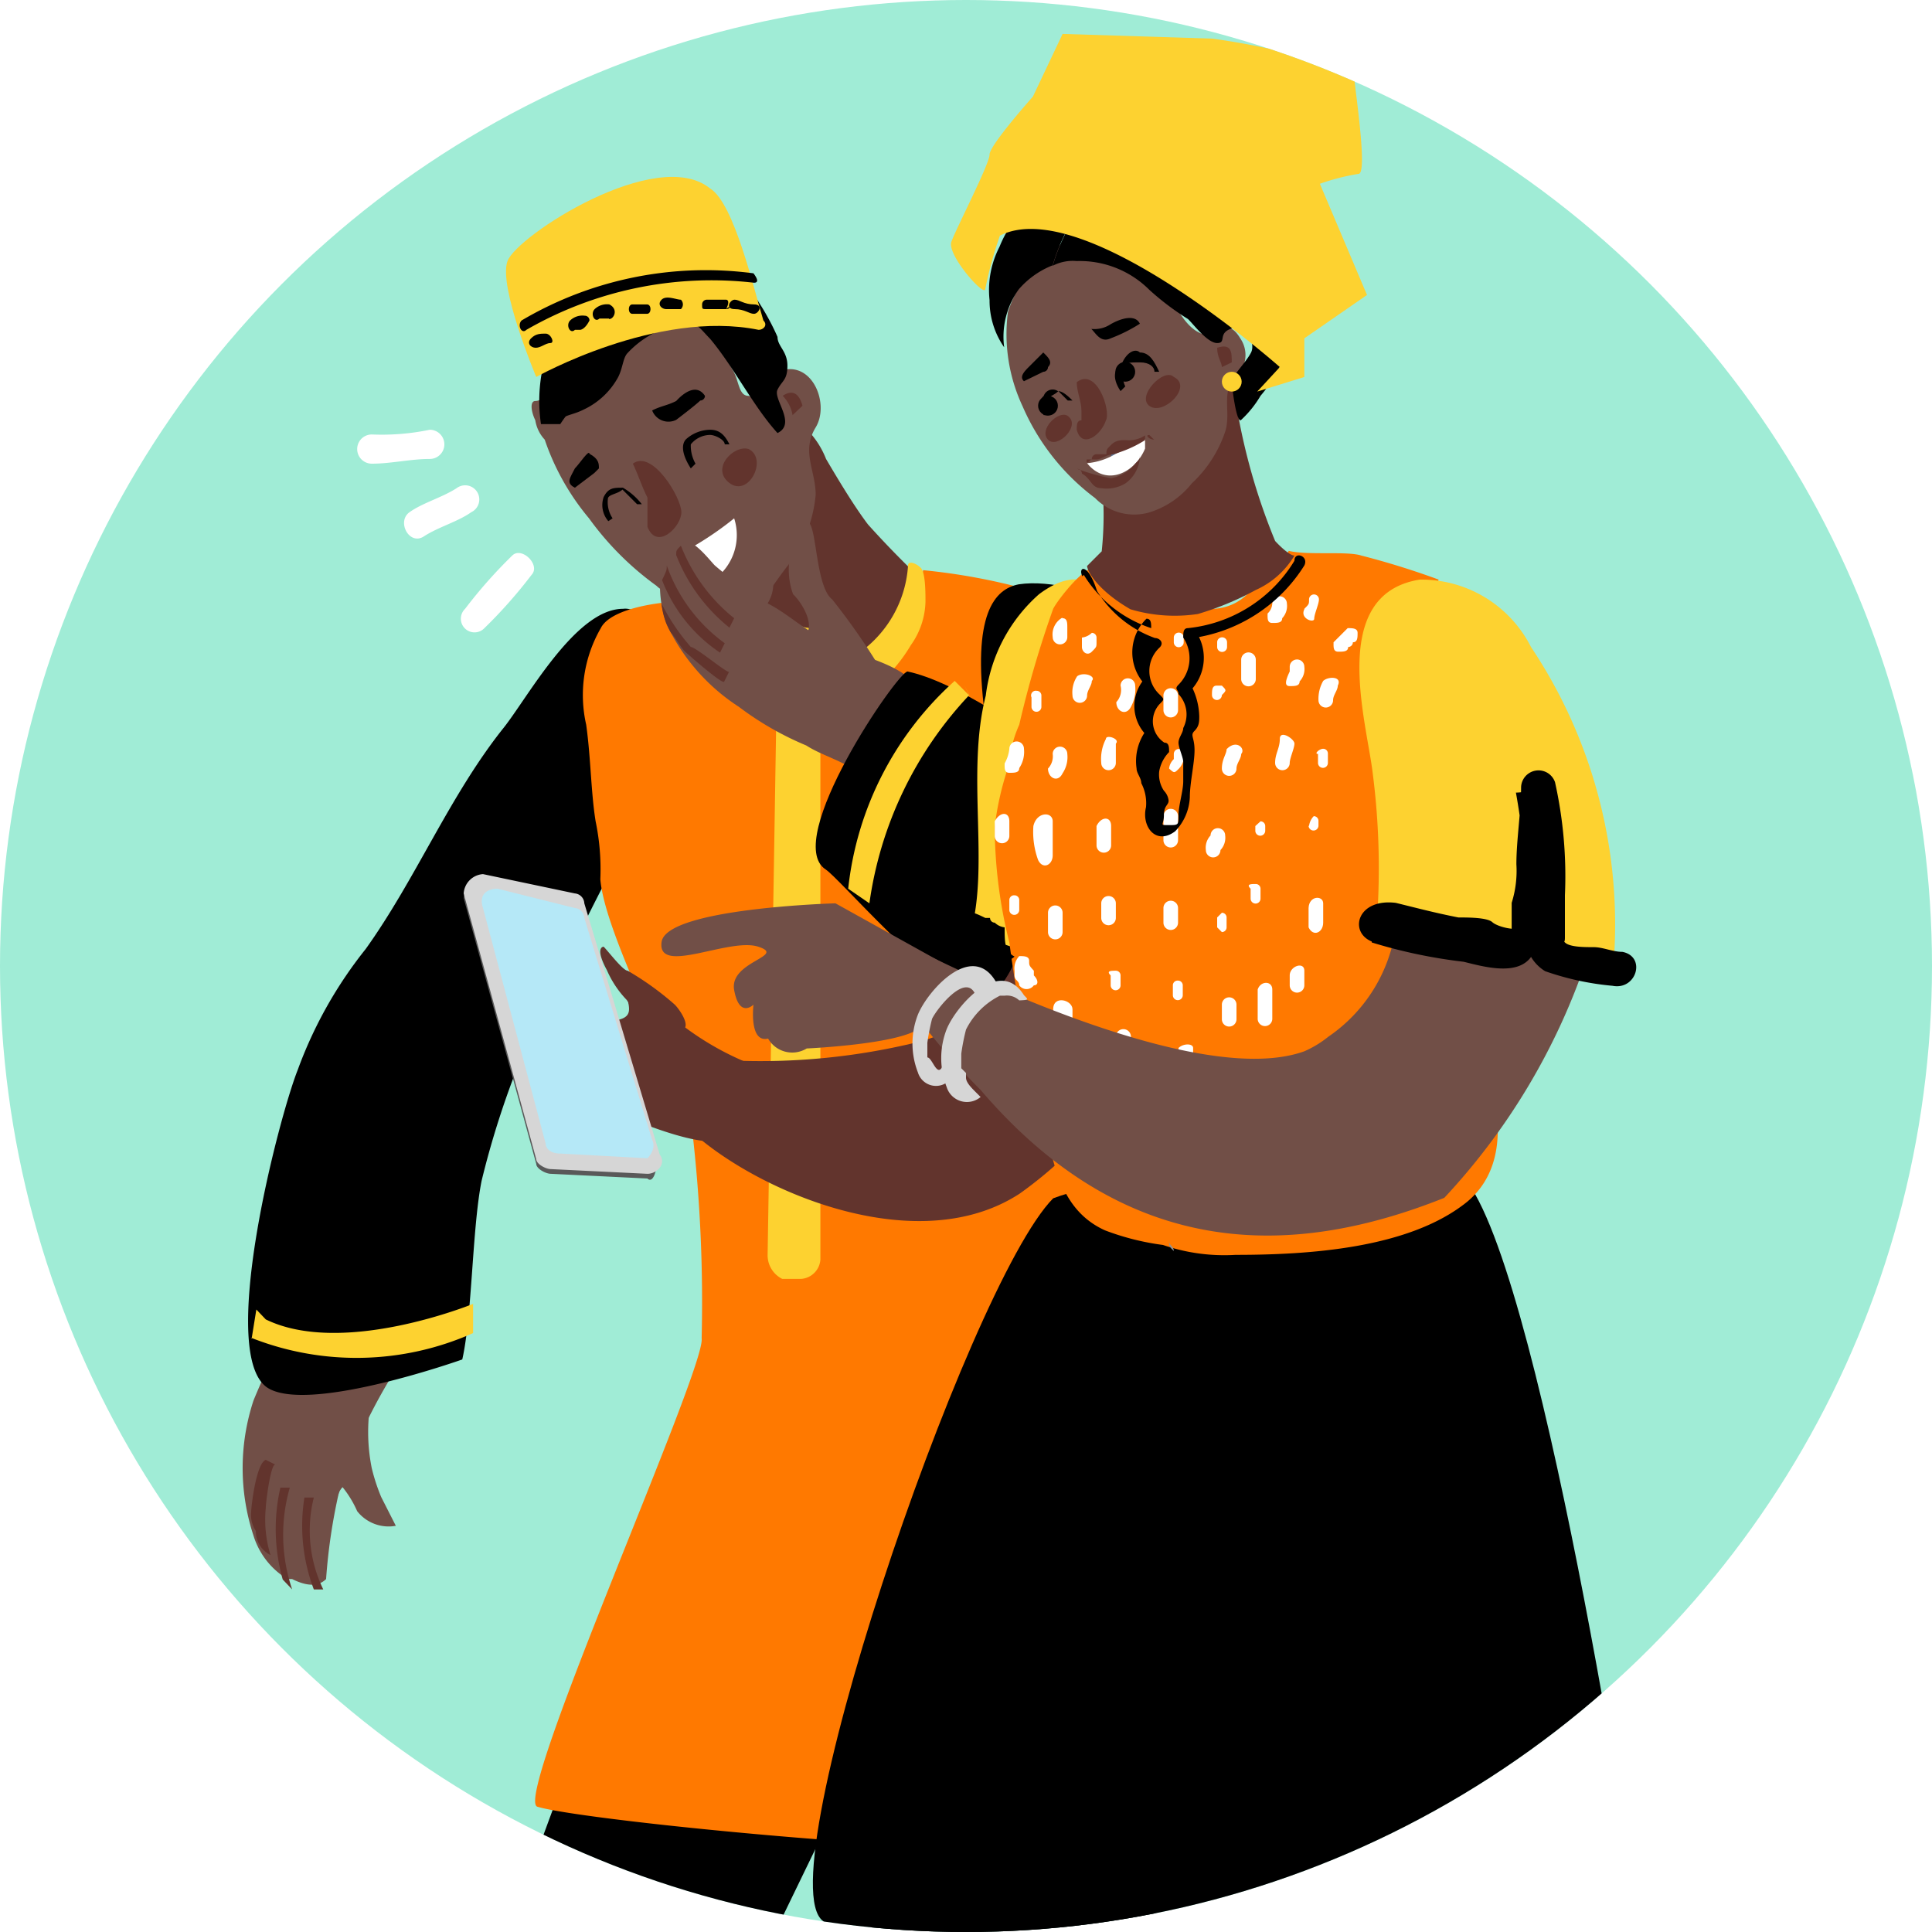 <svg id="Calque_1" data-name="Calque 1" xmlns="http://www.w3.org/2000/svg" xmlns:xlink="http://www.w3.org/1999/xlink" viewBox="0 0 41 41"><defs><style>.cls-1{fill:none;}.cls-2{fill:#fff;}.cls-3{fill:#a0ecd6;}.cls-4{clip-path:url(#clip-path);}.cls-5{fill:#714f47;}.cls-6{fill:#62342d;}.cls-7{fill:#ff7900;}.cls-8{fill:#fdd230;}.cls-9{fill:#8f8f8f;}.cls-10{fill:#5c7393;}.cls-11{fill:#595959;}.cls-12{fill:#d6d6d6;}.cls-13{fill:#b5e8f7;}</style><clipPath id="clip-path"><circle class="cls-1" cx="20.5" cy="20.5" r="20.5"/></clipPath></defs><title>Menu_Pass Internet ok</title><rect class="cls-2" width="41" height="41"/><circle id="SVGID" class="cls-3" cx="20.5" cy="20.5" r="20.5"/><g class="cls-4"><g id="_Groupe_" data-name="&lt;Groupe&gt;"><polygon id="_Tracé_" data-name="&lt;Tracé&gt;" points="24.7 32.59 24.5 41.31 18.55 41.31 18.04 37.72 16.3 41.31 10.66 41.31 14.55 30.75 24.7 32.59"/></g><g id="_Groupe_2" data-name="&lt;Groupe&gt;"><path id="_Tracé_2" data-name="&lt;Tracé&gt;" class="cls-5" d="M7.89,31.16a3.88,3.88,0,0,1,0-1.54,4.87,4.87,0,0,0-.72,2.15.36.36,0,0,1,.1-.21,2.24,2.24,0,0,1,.31.51.85.85,0,0,0,.82.31l-.31-.61A4,4,0,0,1,7.89,31.16Z"/></g><g id="_Groupe_3" data-name="&lt;Groupe&gt;"><path id="_Tracé_3" data-name="&lt;Tracé&gt;" class="cls-5" d="M9,25.83c-.2-.31-.41-.51-.62-.82a15.86,15.86,0,0,0-3,4.71,4.58,4.58,0,0,0,0,2.87,1.64,1.64,0,0,0,.72.92h.1c.2.1.51.21.72,0a12.18,12.18,0,0,1,.31-2,11.72,11.72,0,0,1,1.54-3,2.39,2.39,0,0,1,.72-.72A2.57,2.57,0,0,1,9,25.83Z"/></g><g id="_Groupe_4" data-name="&lt;Groupe&gt;"><path id="_Tracé_4" data-name="&lt;Tracé&gt;" class="cls-6" d="M6.66,31.78h-.2a3.81,3.81,0,0,0,.2,1.95h.2A2.87,2.87,0,0,1,6.66,31.78Z"/></g><g id="_Groupe_5" data-name="&lt;Groupe&gt;"><path id="_Tracé_5" data-name="&lt;Tracé&gt;" class="cls-6" d="M6.15,31.57h-.2A3.94,3.94,0,0,0,6,33.52l.2.21A3.62,3.62,0,0,1,6.15,31.57Z"/></g><g id="_Groupe_6" data-name="&lt;Groupe&gt;"><path id="_Tracé_6" data-name="&lt;Tracé&gt;" class="cls-6" d="M5.33,32.08a.62.62,0,0,0,.1.41.56.56,0,0,0,.31.51,2.57,2.57,0,0,1-.1-1c0-.1.1-.92.2-.92l-.2-.1C5.43,31.06,5.33,32,5.33,32.08Z"/></g><g id="_Groupe_7" data-name="&lt;Groupe&gt;"><path id="_Tracé_7" data-name="&lt;Tracé&gt;" d="M10.66,15.48c.51-.62,1.54-2.56,2.56-2.56a.38.38,0,0,1,.31.1c1.33.51.92,2.56.51,3.48a66.08,66.08,0,0,0-3,6,18.74,18.74,0,0,0-.82,2.56c-.2,1-.2,2.87-.41,3.79,0,0-3.18,1.13-4.1.62-1.13-.62.2-5.74.61-6.77a9.09,9.09,0,0,1,1.44-2.56C8.82,18.66,9.53,16.91,10.66,15.48Z"/></g><g id="_Groupe_8" data-name="&lt;Groupe&gt;"><path id="_Tracé_8" data-name="&lt;Tracé&gt;" class="cls-6" d="M17.53,9.74A1.84,1.84,0,0,0,17,9c0,.41.1.92.1,1.33a1.6,1.6,0,0,1-.62,1.43c-.2.1-2.05-.62-2.05-.41.41,1,2.05,2.77,1.23,3.79.62,1,3.49-.1,4.2-.72s.72-1.23.1-1.74c-.1,0-.1.1-.21.1s-.41-.62-.1-.31c.1.1.21.2.31.2a20.66,20.66,0,0,1-1.54-1.54C18.14,10.76,17.83,10.25,17.53,9.74Z"/></g><g id="_Groupe_9" data-name="&lt;Groupe&gt;"><path id="_Tracé_9" data-name="&lt;Tracé&gt;" class="cls-5" d="M16.5,7.89c-.31.1-.2.62-.62.51-.2,0-.2-.31-.31-.51a5.94,5.94,0,0,0-1.43-1.74c-.51-.31-.82,0-1.13.41s-.82.61-.92,1.13c0,.1.1.2.1.31s-.1.31-.21.31a.38.38,0,0,1-.31.1c-.1,0-.2.1-.31.1s-.1.2,0,.41a.78.78,0,0,0,.2.41A5.2,5.2,0,0,0,12.5,11a6.35,6.35,0,0,0,1.43,1.43c.1.1.31.2.51.41a1.29,1.29,0,0,0,1.33.2c.41-.2.62-.62.92-1a2.89,2.89,0,0,0,.62-1.54c0-.51-.31-.92,0-1.43S17.22,7.59,16.5,7.89Z"/></g><g id="_Groupe_10" data-name="&lt;Groupe&gt;"><path id="_Tracé_10" data-name="&lt;Tracé&gt;" class="cls-6" d="M16.61,8.4a.78.78,0,0,1,.21.41l.21-.2C17,8.51,16.91,8.2,16.61,8.4Z"/></g><g id="_Groupe_11" data-name="&lt;Groupe&gt;"><path id="_Tracé_11" data-name="&lt;Tracé&gt;" d="M14.66,5.23a2.09,2.09,0,0,0-1.54.61c-.1.1-.2.2-.31.2s-.2.1-.31.21a2.07,2.07,0,0,1-.31,1.13,10.63,10.63,0,0,0-.41,1,.92.92,0,0,1,.1.51c.2-.1.31-.1.51-.2A1.61,1.61,0,0,0,13.12,8c.1-.2.1-.41.2-.51a2,2,0,0,1,1.13-.61c.31-.1.41.1.62.31.51.61.92,1.44,1.43,2,.41-.2-.1-.72,0-.92s.21-.2.21-.51-.21-.41-.21-.61C16.2,6.46,15.48,5.33,14.66,5.23Z"/></g><g id="_Groupe_12" data-name="&lt;Groupe&gt;"><path id="_Tracé_12" data-name="&lt;Tracé&gt;" d="M12.92,6.25a6.58,6.58,0,0,0-1,1.33c-.2.51-.41.92-.2,1.33"/></g><g id="_Groupe_13" data-name="&lt;Groupe&gt;"><path id="_Tracé_13" data-name="&lt;Tracé&gt;" d="M11.89,9a2.39,2.39,0,0,1,.72-.72.36.36,0,0,1,.2-.1,3.12,3.12,0,0,1,.92-1.33c.72-.72-.41-1.64-1-1A3.39,3.39,0,0,0,11.48,9Z"/></g><g id="_Groupe_14" data-name="&lt;Groupe&gt;"><path id="_Tracé_14" data-name="&lt;Tracé&gt;" class="cls-6" d="M15.89,9.53c-.31-.1-.82.41-.41.72s.82-.51.41-.72Z"/></g><g id="_Groupe_15" data-name="&lt;Groupe&gt;"><path id="_Tracé_15" data-name="&lt;Tracé&gt;" class="cls-6" d="M13.43,9.84c.1.2.2.51.31.72v.62c.2.51.72,0,.72-.31S13.84,9.53,13.43,9.84Z"/></g><g id="_Groupe_16" data-name="&lt;Groupe&gt;"><path id="_Tracé_16" data-name="&lt;Tracé&gt;" d="M15.07,9.12a.78.78,0,0,0-.51.2c-.1.1-.1.31.1.62l.1-.1a.77.77,0,0,1-.1-.41.53.53,0,0,1,.41-.2c.1,0,.31.1.31.2h.1C15.38,9.23,15.27,9.12,15.07,9.12Z"/></g><g id="_Groupe_17" data-name="&lt;Groupe&gt;"><path id="_Tracé_17" data-name="&lt;Tracé&gt;" class="cls-2" d="M14.15,11.89c.41.62.82.51,1,.41A1.16,1.16,0,0,0,15.58,11h0A6.87,6.87,0,0,1,14.15,11.89Z"/></g><g id="_Groupe_18" data-name="&lt;Groupe&gt;"><path id="_Tracé_18" data-name="&lt;Tracé&gt;" class="cls-7" d="M24,13.33a13.14,13.14,0,0,0-4.41-1.23c-.21,1.43-1.84,2.77-2.77,2.46-.51-.2-.62-1.43-1-1.64-.62-.31-2.77-.2-3.07.41a2.84,2.84,0,0,0-.31,2.05c.1.72.1,1.43.2,2.05a5,5,0,0,1,.1,1.23c.1,1.23,1.74,4.2,1.95,5.33a31.73,31.73,0,0,1,.2,4.41c.1.62-4,9.74-3.49,9.94,1,.31,9.53,1.13,11.07.82.21,0,.41-5,.62-5s.51,5,.82,5c.72,0,1.23-.1,1.23-.72.1-2.26-.92-17.12-.72-19.27.1-1.13.21-2.15.31-3.28,0-.51.21-1.33-.1-1.85A1.08,1.08,0,0,0,24,13.33Z"/></g><g id="_Groupe_19" data-name="&lt;Groupe&gt;"><path id="_Tracé_19" data-name="&lt;Tracé&gt;" class="cls-8" d="M19.27,12A2.46,2.46,0,0,1,18,14a2.68,2.68,0,0,1-1.33.62,3.47,3.47,0,0,1-.82-.31c-.2,0-.2.1-.31.51a1.89,1.89,0,0,0,1.23.51,3.37,3.37,0,0,0,2.56-1.64,1.65,1.65,0,0,0,.31-.92c0-.2,0-.62-.1-.72S19.27,11.89,19.27,12Z"/></g><g id="_Groupe_20" data-name="&lt;Groupe&gt;"><path id="_Tracé_20" data-name="&lt;Tracé&gt;" class="cls-5" d="M16.2,12.2c-.1,0-.1.1-.1.2s-.31.2-.51.2c0,.31.41.62.62.31a.78.78,0,0,0,.2-.51A.2.2,0,0,0,16.2,12.2Z"/></g><g id="_Groupe_21" data-name="&lt;Groupe&gt;"><path id="_Tracé_21" data-name="&lt;Tracé&gt;" d="M13.22,10.35c-.2,0-.31,0-.41.2a.52.52,0,0,0,.1.51L13,11a.62.62,0,0,1-.1-.41c0-.1.2-.1.31-.2l.31.31h.1A1.41,1.41,0,0,0,13.22,10.35Z"/></g><g id="_Groupe_22" data-name="&lt;Groupe&gt;"><path id="_Tracé_22" data-name="&lt;Tracé&gt;" d="M14.35,8.51c-.2.1-.31.1-.51.2a.37.37,0,0,0,.51.2s.41-.31.51-.41a.1.1,0,0,0,.1-.1C14.76,8.1,14.45,8.4,14.35,8.51Z"/></g><g id="_Groupe_23" data-name="&lt;Groupe&gt;"><path id="_Tracé_23" data-name="&lt;Tracé&gt;" d="M12.2,9.94c-.1.2-.2.31,0,.41l.41-.31.1-.1c0-.1,0-.2-.2-.31C12.5,9.53,12.3,9.84,12.2,9.94Z"/></g><g id="_Groupe_24" data-name="&lt;Groupe&gt;"><path id="_Tracé_24" data-name="&lt;Tracé&gt;" class="cls-8" d="M16.5,13.63l-.21,13a.56.56,0,0,0,.31.51H17a.44.44,0,0,0,.41-.41v-13c0-.2-.1-.41-.31-.41l-.31-.1C16.71,13.12,16.5,13.33,16.5,13.63Z"/></g><g id="_Groupe_25" data-name="&lt;Groupe&gt;"><path id="_Tracé_25" data-name="&lt;Tracé&gt;" class="cls-8" d="M11.38,8s2.56-1.44,4.72-1c.1,0,.2-.1.1-.2C16,6.15,15.58,4.31,15.07,4c-1.13-.92-4.1,1-4.3,1.54S11.38,8,11.38,8Z"/></g><g id="_Groupe_26" data-name="&lt;Groupe&gt;"><path id="_Tracé_26" data-name="&lt;Tracé&gt;" class="cls-5" d="M17.43,13.53c-.41-.2-.72-.51-1.13-.72A7.82,7.82,0,0,1,15.17,12c-.1-.1-.41-.51-.62-.51a.68.68,0,0,0-.51.41V12a2.52,2.52,0,0,0,.1,1.23A4.23,4.23,0,0,0,15.68,15a6.54,6.54,0,0,0,1.43.82c.31.2.72.31,1,.51s.41.41.72.51c.51.21.72-.21.82-.62a1.44,1.44,0,0,0,0-1.43C19.17,14,18.24,14,17.43,13.53Z"/></g><g id="_Groupe_27" data-name="&lt;Groupe&gt;"><path id="_Tracé_27" data-name="&lt;Tracé&gt;" class="cls-6" d="M14.45,11.58h0c-.1.1-.1.1-.1.2a3.69,3.69,0,0,0,1.13,1.54l.1-.2A3.69,3.69,0,0,1,14.45,11.58Z"/></g><g id="_Groupe_28" data-name="&lt;Groupe&gt;"><path id="_Tracé_28" data-name="&lt;Tracé&gt;" class="cls-6" d="M14.15,12c0,.1,0,.1-.1.31a3.26,3.26,0,0,0,1.23,1.54l.1-.2A3.45,3.45,0,0,1,14.15,12Z"/></g><g id="_Groupe_29" data-name="&lt;Groupe&gt;"><path id="_Tracé_29" data-name="&lt;Tracé&gt;" class="cls-6" d="M14.66,13.73a4.42,4.42,0,0,1-.62-.92,1.46,1.46,0,0,0,.2.62c.1.1.2.31.31.41s.82.72.82.62l.1-.2C15.38,14.25,14.76,13.73,14.66,13.73Z"/></g><g id="_Groupe_30" data-name="&lt;Groupe&gt;"><path id="_Tracé_30" data-name="&lt;Tracé&gt;" d="M26.34,14.35c-1-.92-3.38-2.15-4.72-1.95-.51.1-1,.62-.72,2.77.1.82,3.89,3.28,4,3.28.62-.1-3.69-3.79-5.64-4.2-.21,0-2.67,3.59-1.74,4.2.62.41,6.56,7.89,11,4.2.82-.62.92-1.84,1-2.87C29.73,18,27.06,15,26.34,14.35Z"/></g><g id="_Groupe_31" data-name="&lt;Groupe&gt;"><path id="_Tracé_31" data-name="&lt;Tracé&gt;" class="cls-6" d="M11.38,21.22a4,4,0,0,1,.62.21,2,2,0,0,0,1.13.21c.41-.1.1-.41.2-.72a3.68,3.68,0,0,0,1,.72,6.12,6.12,0,0,0,2.15,1.13,9.36,9.36,0,0,1-1,1.33c-.31.41-2-.31-2.46-.51a4.73,4.73,0,0,1-1.54-.92c-.1-.1,0-.21,0-.41s.51-.41.51-.41h0C12,21.73,11,21.32,11.38,21.22Z"/></g><g id="_Groupe_32" data-name="&lt;Groupe&gt;"><path id="_Tracé_32" data-name="&lt;Tracé&gt;" class="cls-6" d="M23.78,20.4a5.15,5.15,0,0,1-2.15-.21h0a3.11,3.11,0,0,1-2.26,1.95,14,14,0,0,1-4.61.31,1.46,1.46,0,0,0-.2.62c-.2.51-.61.21-.2.62,1.13,1.33,4.92,3.18,7.28,1.64a8.73,8.73,0,0,0,1.74-1.64,6.2,6.2,0,0,0,.92-3.38A.92.92,0,0,1,23.78,20.4Z"/></g><g id="_Groupe_33" data-name="&lt;Groupe&gt;"><path id="_Tracé_33" data-name="&lt;Tracé&gt;" class="cls-8" d="M20.6,19.78c.1,0,.21.1.31.1a4.59,4.59,0,0,0,2.05.41,5.84,5.84,0,0,0,1.33-.1,11.14,11.14,0,0,1,.1-1.84,10.62,10.62,0,0,0-.1-3.59A7.18,7.18,0,0,0,24,13.33c-.51-.82-1-1.43-1.95-.72a3.41,3.41,0,0,0-1.13,2.15C20.5,16.4,21,18.35,20.6,19.78Z"/></g><g id="_Groupe_34" data-name="&lt;Groupe&gt;"><path id="_Tracé_34" data-name="&lt;Tracé&gt;" d="M28.08,25c.82-.1,2.46-.62,3.07.1C32.8,27.37,34.85,41,34.85,41.31s-8.51,2.77-17.32-.51c-1.43-.51,3-13.53,4.82-15.37C24,24.81,26.65,25.11,28.08,25Z"/></g><g id="_Groupe_35" data-name="&lt;Groupe&gt;"><path id="_Tracé_35" data-name="&lt;Tracé&gt;" class="cls-7" d="M21.63,15.38a22.26,22.26,0,0,1,.72-2.46c.1-.2.82-1.13,1-.82.51.92,1.33.82,2.36.82a1.08,1.08,0,0,0,.92-.51,2.39,2.39,0,0,0,.72-.72c.41.1,1.23,0,1.54.1a17,17,0,0,1,1.64.51,25.42,25.42,0,0,0-.82,2.77,9.38,9.38,0,0,0,.1,1.74,13.69,13.69,0,0,0,0,2.05,6.14,6.14,0,0,0,.82,1.64c.62,1.23,1.95,3.79.51,5-1.23,1-3.38,1.13-4.92,1.13a4,4,0,0,1-1.54-.21,5.41,5.41,0,0,1-1.23-.31c-1.13-.51-1.13-1.84-1.43-2.87A31,31,0,0,1,21.42,20a10.11,10.11,0,0,1-.31-2.46,6.26,6.26,0,0,1,.31-1.33A2.41,2.41,0,0,1,21.63,15.38Z"/></g><g id="_Groupe_36" data-name="&lt;Groupe&gt;"><path id="_Tracé_36" data-name="&lt;Tracé&gt;" class="cls-9" d="M24.81,26.34h0c0,.1.1.1.1.21h0c-.1-.1-.1-.1-.1-.21Z"/></g><g id="_Groupe_37" data-name="&lt;Groupe&gt;"><path id="_Tracé_37" data-name="&lt;Tracé&gt;" class="cls-2" d="M28.6,13.33c.1,0,.21,0,.21.1s0,.2-.1.2h0a.1.1,0,0,1-.1.1c0,.1-.1.1-.21.1s-.1-.1-.1-.2Z"/></g><g id="_Groupe_38" data-name="&lt;Groupe&gt;"><path id="_Tracé_38" data-name="&lt;Tracé&gt;" class="cls-2" d="M28.39,14.55c0,.1-.1.2-.1.31a.15.15,0,1,1-.31,0,.77.77,0,0,1,.1-.41C28.19,14.35,28.49,14.35,28.39,14.55Z"/></g><g id="_Groupe_39" data-name="&lt;Groupe&gt;"><path id="_Tracé_39" data-name="&lt;Tracé&gt;" class="cls-2" d="M28.08,15.89a.1.1,0,0,1,.1.1v.2a.1.1,0,0,1-.21,0V16C27.88,16,28,15.89,28.08,15.89Z"/></g><g id="_Groupe_40" data-name="&lt;Groupe&gt;"><path id="_Tracé_40" data-name="&lt;Tracé&gt;" class="cls-2" d="M27.78,17.53h0a.36.36,0,0,1,.1-.21.1.1,0,0,1,.1.1v.1h0a.1.1,0,1,1-.21,0Z"/></g><g id="_Groupe_41" data-name="&lt;Groupe&gt;"><path id="_Tracé_41" data-name="&lt;Tracé&gt;" class="cls-2" d="M28.08,19.17v.41c0,.21-.21.31-.31.1v-.41C27.78,19,28.08,19,28.08,19.17Z"/></g><g id="_Groupe_42" data-name="&lt;Groupe&gt;"><path id="_Tracé_42" data-name="&lt;Tracé&gt;" class="cls-2" d="M27,12.81a.15.15,0,1,1,.31,0,.38.38,0,0,1-.1.31c0,.1-.1.1-.21.1s-.1-.1-.1-.2A.32.32,0,0,0,27,12.81Z"/></g><g id="_Groupe_43" data-name="&lt;Groupe&gt;"><path id="_Tracé_43" data-name="&lt;Tracé&gt;" class="cls-2" d="M25.83,13.63h0a.1.1,0,1,1,.21,0v.1h0a.1.1,0,1,1-.21,0v-.1Z"/></g><g id="_Groupe_44" data-name="&lt;Groupe&gt;"><path id="_Tracé_44" data-name="&lt;Tracé&gt;" class="cls-2" d="M25.93,14.55c.1.1.1.1,0,.2h0a.1.1,0,0,1-.21,0c0-.1,0-.2.1-.2Z"/></g><g id="_Groupe_45" data-name="&lt;Groupe&gt;"><path id="_Tracé_45" data-name="&lt;Tracé&gt;" class="cls-2" d="M27.68,20.6v.31a.15.15,0,1,1-.31,0V20.7C27.37,20.5,27.68,20.4,27.68,20.6Z"/></g><g id="_Groupe_46" data-name="&lt;Groupe&gt;"><path id="_Tracé_46" data-name="&lt;Tracé&gt;" class="cls-2" d="M24.91,13.53h0a.1.1,0,1,1,.21,0v.1h0a.1.1,0,0,1-.21,0v-.1Z"/></g><g id="_Groupe_47" data-name="&lt;Groupe&gt;"><path id="_Tracé_47" data-name="&lt;Tracé&gt;" class="cls-2" d="M25,14.76v.31a.15.15,0,1,1-.31,0v-.31A.15.15,0,1,1,25,14.76Z"/></g><g id="_Groupe_48" data-name="&lt;Groupe&gt;"><path id="_Tracé_48" data-name="&lt;Tracé&gt;" class="cls-2" d="M24.19,13.43c.1,0,.1.1.1.2h0v.1a.1.1,0,0,1-.21,0,.38.38,0,0,1,.1-.31Z"/></g><g id="_Groupe_49" data-name="&lt;Groupe&gt;"><path id="_Tracé_49" data-name="&lt;Tracé&gt;" class="cls-2" d="M23.78,14.55a.15.15,0,1,1,.31,0A.77.77,0,0,1,24,15c-.1.2-.31.1-.31-.1A.38.38,0,0,0,23.78,14.55Z"/></g><g id="_Groupe_50" data-name="&lt;Groupe&gt;"><path id="_Tracé_50" data-name="&lt;Tracé&gt;" class="cls-2" d="M23.17,13.43a.1.1,0,0,1,.1.1v.1c0,.1,0,.1-.1.2s-.21,0-.21-.1v-.2A.36.36,0,0,0,23.17,13.43Z"/></g><g id="_Groupe_51" data-name="&lt;Groupe&gt;"><path id="_Tracé_51" data-name="&lt;Tracé&gt;" class="cls-2" d="M23.17,14.45c0,.1-.1.2-.1.31a.15.15,0,1,1-.31,0,.62.62,0,0,1,.1-.41C23,14.25,23.27,14.35,23.17,14.45Z"/></g><g id="_Groupe_52" data-name="&lt;Groupe&gt;"><path id="_Tracé_52" data-name="&lt;Tracé&gt;" class="cls-2" d="M27.68,12.92h0c.1-.1.1-.1.1-.2a.1.1,0,1,1,.21,0c0,.1-.1.31-.1.41s-.31,0-.21-.2Z"/></g><g id="_Groupe_53" data-name="&lt;Groupe&gt;"><path id="_Tracé_53" data-name="&lt;Tracé&gt;" class="cls-2" d="M27.37,14.25h0v-.1a.15.15,0,1,1,.31,0,.38.38,0,0,1-.1.31c0,.1-.1.1-.21.1s-.1-.1,0-.31Z"/></g><g id="_Groupe_54" data-name="&lt;Groupe&gt;"><path id="_Tracé_54" data-name="&lt;Tracé&gt;" class="cls-2" d="M26.65,14v.41a.15.15,0,1,1-.31,0V14A.15.15,0,1,1,26.65,14Z"/></g><g id="_Groupe_55" data-name="&lt;Groupe&gt;"><path id="_Tracé_55" data-name="&lt;Tracé&gt;" class="cls-2" d="M22.55,13.12c.1,0,.1.1.1.2v.2a.15.15,0,1,1-.31,0,.41.41,0,0,1,.2-.41Z"/></g><g id="_Groupe_56" data-name="&lt;Groupe&gt;"><path id="_Tracé_56" data-name="&lt;Tracé&gt;" class="cls-2" d="M22,14.66a.1.1,0,0,1,.1.1V15a.1.1,0,0,1-.21,0v-.2A.1.1,0,0,1,22,14.66Z"/></g><g id="_Groupe_57" data-name="&lt;Groupe&gt;"><path id="_Tracé_57" data-name="&lt;Tracé&gt;" class="cls-2" d="M27.47,15.78c0,.1-.1.31-.1.41a.15.15,0,1,1-.31,0c0-.2.1-.31.1-.51S27.47,15.68,27.47,15.78Z"/></g><g id="_Groupe_58" data-name="&lt;Groupe&gt;"><path id="_Tracé_58" data-name="&lt;Tracé&gt;" class="cls-2" d="M26.34,16c0,.1-.1.2-.1.31a.15.15,0,1,1-.31,0c0-.2.1-.31.1-.41C26.24,15.68,26.44,15.89,26.34,16Z"/></g><g id="_Groupe_59" data-name="&lt;Groupe&gt;"><path id="_Tracé_59" data-name="&lt;Tracé&gt;" class="cls-2" d="M26.75,17.43a.1.1,0,0,1,.1.1v.1a.1.1,0,0,1-.21,0v-.1Z"/></g><g id="_Groupe_60" data-name="&lt;Groupe&gt;"><path id="_Tracé_60" data-name="&lt;Tracé&gt;" class="cls-2" d="M26.65,18.76a.1.1,0,0,1,.1.1v.21a.1.1,0,0,1-.21,0v-.21C26.44,18.76,26.55,18.76,26.65,18.76Z"/></g><g id="_Groupe_61" data-name="&lt;Groupe&gt;"><path id="_Tracé_61" data-name="&lt;Tracé&gt;" class="cls-2" d="M27,21v.62a.15.15,0,1,1-.31,0V21C26.75,20.81,27,20.81,27,21Z"/></g><g id="_Groupe_62" data-name="&lt;Groupe&gt;"><path id="_Tracé_62" data-name="&lt;Tracé&gt;" class="cls-2" d="M26.24,21.32v.31a.15.15,0,1,1-.31,0v-.31A.15.15,0,0,1,26.24,21.32Z"/></g><g id="_Groupe_63" data-name="&lt;Groupe&gt;"><path id="_Tracé_63" data-name="&lt;Tracé&gt;" class="cls-2" d="M25.93,19.37a.1.1,0,0,1,.1.1v.21a.1.1,0,0,1-.1.1l-.1-.1v-.21Z"/></g><g id="_Groupe_64" data-name="&lt;Groupe&gt;"><path id="_Tracé_64" data-name="&lt;Tracé&gt;" class="cls-2" d="M26,17.73a.38.38,0,0,1-.1.31.15.15,0,1,1-.31,0,.38.38,0,0,1,.1-.31A.15.15,0,0,1,26,17.73Z"/></g><g id="_Groupe_65" data-name="&lt;Groupe&gt;"><path id="_Tracé_65" data-name="&lt;Tracé&gt;" class="cls-2" d="M24.91,16.09h0V16a.1.1,0,1,1,.21,0,.38.38,0,0,1-.1.31c-.1.1-.1.1-.21,0a.32.32,0,0,1,.1-.2Z"/></g><g id="_Groupe_66" data-name="&lt;Groupe&gt;"><path id="_Tracé_66" data-name="&lt;Tracé&gt;" class="cls-2" d="M25,17.32v.51a.15.15,0,1,1-.31,0v-.51A.15.15,0,0,1,25,17.32Z"/></g><g id="_Groupe_67" data-name="&lt;Groupe&gt;"><path id="_Tracé_67" data-name="&lt;Tracé&gt;" class="cls-2" d="M25,19.27v.31a.15.15,0,1,1-.31,0v-.31A.15.15,0,0,1,25,19.27Z"/></g><g id="_Groupe_68" data-name="&lt;Groupe&gt;"><path id="_Tracé_68" data-name="&lt;Tracé&gt;" class="cls-2" d="M25,20.81a.1.1,0,0,1,.1.1v.21a.1.1,0,0,1-.21,0v-.21A.1.1,0,0,1,25,20.81Z"/></g><g id="_Groupe_69" data-name="&lt;Groupe&gt;"><path id="_Tracé_69" data-name="&lt;Tracé&gt;" class="cls-2" d="M25.32,22.24v.31a.15.15,0,1,1-.31,0v-.31C25.11,22.14,25.32,22.14,25.32,22.24Z"/></g><g id="_Groupe_70" data-name="&lt;Groupe&gt;"><path id="_Tracé_70" data-name="&lt;Tracé&gt;" class="cls-2" d="M26,22.45h0a.36.36,0,0,1,.21.1.1.1,0,0,1-.1.1H26a.1.1,0,1,1,0-.21Z"/></g><g id="_Groupe_71" data-name="&lt;Groupe&gt;"><path id="_Tracé_71" data-name="&lt;Tracé&gt;" class="cls-2" d="M23.68,15.78v.41a.15.15,0,1,1-.31,0,.92.92,0,0,1,.1-.51C23.47,15.58,23.78,15.68,23.68,15.78Z"/></g><g id="_Groupe_72" data-name="&lt;Groupe&gt;"><path id="_Tracé_72" data-name="&lt;Tracé&gt;" class="cls-2" d="M23.58,17.53v.41a.15.15,0,1,1-.31,0v-.41C23.37,17.32,23.58,17.32,23.58,17.53Z"/></g><g id="_Groupe_73" data-name="&lt;Groupe&gt;"><path id="_Tracé_73" data-name="&lt;Tracé&gt;" class="cls-2" d="M23.68,19.17v.31a.15.15,0,1,1-.31,0v-.31A.15.15,0,1,1,23.68,19.17Z"/></g><g id="_Groupe_74" data-name="&lt;Groupe&gt;"><path id="_Tracé_74" data-name="&lt;Tracé&gt;" class="cls-2" d="M23.68,20.6a.1.1,0,0,1,.1.1v.21a.1.1,0,1,1-.21,0v-.21C23.47,20.6,23.58,20.6,23.68,20.6Z"/></g><g id="_Groupe_75" data-name="&lt;Groupe&gt;"><path id="_Tracé_75" data-name="&lt;Tracé&gt;" class="cls-2" d="M23.68,22A.15.15,0,1,1,24,22a.62.62,0,0,1-.1.41c0,.1-.1.1-.21.1s-.1-.1-.1-.21A.38.38,0,0,0,23.68,22Z"/></g><g id="_Groupe_76" data-name="&lt;Groupe&gt;"><path id="_Tracé_76" data-name="&lt;Tracé&gt;" class="cls-2" d="M22.34,16a.15.15,0,1,1,.31,0,.62.62,0,0,1-.1.41c-.1.21-.31.1-.31-.1A.38.38,0,0,0,22.34,16Z"/></g><g id="_Groupe_77" data-name="&lt;Groupe&gt;"><path id="_Tracé_77" data-name="&lt;Tracé&gt;" class="cls-2" d="M22.34,17.43v.72c0,.21-.21.31-.31.1a1.74,1.74,0,0,1-.1-.72C22,17.22,22.34,17.22,22.34,17.43Z"/></g><g id="_Groupe_78" data-name="&lt;Groupe&gt;"><path id="_Tracé_78" data-name="&lt;Tracé&gt;" class="cls-2" d="M22.55,19.37v.41a.15.15,0,1,1-.31,0v-.41A.15.15,0,0,1,22.55,19.37Z"/></g><g id="_Groupe_79" data-name="&lt;Groupe&gt;"><path id="_Tracé_79" data-name="&lt;Tracé&gt;" class="cls-2" d="M22.76,21.42v.72c0,.21-.21.31-.31.1s-.1-.51-.1-.82S22.76,21.22,22.76,21.42Z"/></g><g id="_Groupe_80" data-name="&lt;Groupe&gt;"><path id="_Tracé_80" data-name="&lt;Tracé&gt;" class="cls-2" d="M21.42,15.89a.15.15,0,1,1,.31,0,.62.62,0,0,1-.1.41c0,.1-.1.1-.21.1s-.1-.1-.1-.2A.79.79,0,0,0,21.42,15.89Z"/></g><g id="_Groupe_81" data-name="&lt;Groupe&gt;"><path id="_Tracé_81" data-name="&lt;Tracé&gt;" class="cls-2" d="M21.42,17.43v.31a.15.15,0,1,1-.31,0v-.31C21.22,17.22,21.42,17.22,21.42,17.43Z"/></g><g id="_Groupe_82" data-name="&lt;Groupe&gt;"><path id="_Tracé_82" data-name="&lt;Tracé&gt;" class="cls-2" d="M21.53,19a.1.1,0,0,1,.1.1v.21a.1.1,0,0,1-.21,0v-.21A.1.1,0,0,1,21.53,19Z"/></g><g id="_Groupe_83" data-name="&lt;Groupe&gt;"><path id="_Tracé_83" data-name="&lt;Tracé&gt;" class="cls-6" d="M12.81,20.09c.1.1.41.51.51.51a6.22,6.22,0,0,1,1,.72c.1.1.31.41.2.51s-.31.21-.41.21c-.31,0-.51.1-.62-.21s-.1-.51-.2-.62a2.14,2.14,0,0,1-.41-.62C12.61,20.09,12.81,20.09,12.81,20.09Z"/></g><g id="_Groupe_84" data-name="&lt;Groupe&gt;"><path id="_Tracé_84" data-name="&lt;Tracé&gt;" class="cls-8" d="M29.21,19.68a12.39,12.39,0,0,0,1.84.51L33,20.5c.41,0,.82.1,1.23.1a10.6,10.6,0,0,0-1.74-6.87,2.61,2.61,0,0,0-2.36-1.43c-1.95.31-1.13,3-1,4.1A15.75,15.75,0,0,1,29.21,19.68Z"/></g><g id="_Groupe_85" data-name="&lt;Groupe&gt;"><path id="_Tracé_85" data-name="&lt;Tracé&gt;" class="cls-5" d="M30.65,25.42a13.9,13.9,0,0,0,3-5c-.31,0-.72-.1-1-.1A11.55,11.55,0,0,1,30.75,20c-.41-.1-.82-.21-1.13-.31A3.35,3.35,0,0,1,28.19,22a2.24,2.24,0,0,1-.51.31c-2.56.92-8.82-2.46-8.82-2.46-.62.51,1.33,2.67,1.95,3.28C24,26.86,27.57,26.65,30.65,25.42Z"/></g><g id="_Groupe_86" data-name="&lt;Groupe&gt;"><path id="_Tracé_86" data-name="&lt;Tracé&gt;" class="cls-2" d="M21.63,20.29c.1,0,.21,0,.21.1s0,.1.1.21v.1h0c.1.1.1.21,0,.21a.19.19,0,0,1-.31,0c0-.1-.1-.1-.1-.21v-.1A.38.38,0,0,1,21.63,20.29Z"/></g><g id="_Groupe_87" data-name="&lt;Groupe&gt;"><path id="_Tracé_87" data-name="&lt;Tracé&gt;" class="cls-10" d="M22.34,8.92c.1.1.1.1.21.1a.1.1,0,0,1,.1.1c-.1.1-.1.1-.21.1s-.21-.1-.31-.2S22.24,8.82,22.34,8.92Z"/></g><g id="_Groupe_88" data-name="&lt;Groupe&gt;"><path id="_Tracé_88" data-name="&lt;Tracé&gt;" class="cls-10" d="M23.17,9.63c.1.1.21.2.21.31v.2h-.21c-.1-.1-.1-.2-.21-.2C23,9.63,23.06,9.53,23.17,9.63Z"/></g><g id="_Groupe_89" data-name="&lt;Groupe&gt;"><path id="_Tracé_89" data-name="&lt;Tracé&gt;" class="cls-10" d="M23.68,9.43h.21c0,.1.1.1.21.2s-.1.31-.21.2l-.21-.2C23.58,9.53,23.58,9.43,23.68,9.43Z"/></g><g id="_Groupe_90" data-name="&lt;Groupe&gt;"><path id="_Tracé_90" data-name="&lt;Tracé&gt;" class="cls-10" d="M24.6,10.25c.1.1.31.31.31.41s-.21.31-.21.1-.21-.31-.31-.41A.12.12,0,1,1,24.6,10.25Z"/></g><g id="_Groupe_91" data-name="&lt;Groupe&gt;"><path id="_Tracé_91" data-name="&lt;Tracé&gt;" class="cls-6" d="M27.47,11.79c-.1,0-.31-.2-.41-.31a13.22,13.22,0,0,1-.82-2.87c-.1-.31,0-.41-.31-.61-.21.41-.1.82-.31,1.23a1.88,1.88,0,0,1-1,1.13c-.21.1-.41,0-.62,0a4.27,4.27,0,0,1-.62-.2,7.4,7.4,0,0,1,0,1.54l-.31.31c0,.1.21.51.92.92a3.29,3.29,0,0,0,1.43.1,6.27,6.27,0,0,0,1.23-.51A1.82,1.82,0,0,0,27.47,11.79Z"/></g><g id="_Groupe_92" data-name="&lt;Groupe&gt;"><path id="_Tracé_92" data-name="&lt;Tracé&gt;" class="cls-5" d="M22.45,5.23a1.45,1.45,0,0,1,1.43-.1c.62.2.72.72,1,1.23.1.2.31.61.62.72s.51-.41.82.1a.62.62,0,0,1-.1.82c-.31.31-.1.72-.21,1.13a2.65,2.65,0,0,1-.72,1.13,1.84,1.84,0,0,1-.92.62,1.16,1.16,0,0,1-1.13-.31,4.83,4.83,0,0,1-1.54-1.95,3.61,3.61,0,0,1-.31-2A2.62,2.62,0,0,1,22.45,5.23Z"/></g><g id="_Groupe_93" data-name="&lt;Groupe&gt;"><path id="_Tracé_93" data-name="&lt;Tracé&gt;" d="M24.19,6.87h0a3.37,3.37,0,0,1-.62.31c-.21.1-.31-.1-.41-.2a.62.62,0,0,0,.41-.1C23.78,6.76,24.09,6.66,24.19,6.87Z"/></g><g id="_Groupe_94" data-name="&lt;Groupe&gt;"><path id="_Tracé_94" data-name="&lt;Tracé&gt;" class="cls-6" d="M26.14,7.69l-.21.1c0-.1-.1-.2-.1-.41C26.14,7.28,26.14,7.48,26.14,7.69Z"/></g><g id="_Groupe_95" data-name="&lt;Groupe&gt;"><path id="_Tracé_95" data-name="&lt;Tracé&gt;" d="M21.83,7.79l.31-.31c.1.1.21.2.1.31a.1.1,0,0,1-.1.1l-.41.2C21.63,8,21.73,7.89,21.83,7.79Z"/></g><g id="_Groupe_96" data-name="&lt;Groupe&gt;"><path id="_Tracé_96" data-name="&lt;Tracé&gt;" d="M23.88,3.49a3.44,3.44,0,0,1,2.46.61,3,3,0,0,1,.41,4.3,2.24,2.24,0,0,1-.41.51c-.1.1-.2-.72-.2-.82s.31-.41.41-.61-.1-.61-.41-.51-.1.31-.31.31-.51-.41-.62-.51a5.69,5.69,0,0,1-.82-.62,2.09,2.09,0,0,0-1.54-.61.92.92,0,0,0-.51.1A4,4,0,0,1,23.88,3.49Z"/></g><g id="_Groupe_97" data-name="&lt;Groupe&gt;"><path id="_Tracé_97" data-name="&lt;Tracé&gt;" d="M22.55,3.89a5.07,5.07,0,0,1,1.33-.41,4,4,0,0,0-1.54,2.15,1.84,1.84,0,0,0-.72.51,1.72,1.72,0,0,0-.31,1.23,1.73,1.73,0,0,1-.31-1,2,2,0,0,1,.21-1.13A2.43,2.43,0,0,1,22.55,3.89Z"/></g><g id="_Groupe_98" data-name="&lt;Groupe&gt;"><path id="_Tracé_98" data-name="&lt;Tracé&gt;" class="cls-6" d="M24.91,8h0c.41.2-.21.82-.51.62S24.7,7.79,24.91,8Z"/></g><g id="_Groupe_99" data-name="&lt;Groupe&gt;"><path id="_Tracé_99" data-name="&lt;Tracé&gt;" class="cls-6" d="M23.47,8.92c-.1.31-.51.62-.62.2,0-.1,0-.2.1-.2v-.2c0-.2-.1-.41-.1-.61C23.27,7.79,23.58,8.71,23.47,8.92Z"/></g><g id="_Groupe_100" data-name="&lt;Groupe&gt;"><path id="_Tracé_100" data-name="&lt;Tracé&gt;" d="M24.19,7.48c.21,0,.31.2.41.41h-.1c0-.1-.1-.2-.31-.2s-.31,0-.31.1-.1.2,0,.41l-.1.1c-.21-.31-.1-.51,0-.51C23.88,7.48,24.09,7.38,24.19,7.48Z"/></g><g id="_Groupe_101" data-name="&lt;Groupe&gt;"><path id="_Tracé_101" data-name="&lt;Tracé&gt;" d="M22.45,8.3c.1,0,.21.1.31.2h-.1l-.2-.2c-.1.1-.21.1-.21.2v.31h-.1c-.1-.2-.1-.31,0-.41A.2.2,0,0,1,22.45,8.3Z"/></g><g id="_Groupe_102" data-name="&lt;Groupe&gt;"><path id="_Tracé_102" data-name="&lt;Tracé&gt;" class="cls-6" d="M22.65,8.82h0c.31.2-.21.72-.41.51S22.45,8.71,22.65,8.82Z"/></g><g id="_Groupe_103" data-name="&lt;Groupe&gt;"><path id="_Tracé_103" data-name="&lt;Tracé&gt;" class="cls-10" d="M23.58,9.63h.1c0,.1.1.1.1.2s0,.2-.1.1a.36.36,0,0,1-.1-.2Z"/></g><g id="_Groupe_104" data-name="&lt;Groupe&gt;"><path id="_Tracé_104" data-name="&lt;Tracé&gt;" class="cls-6" d="M24.39,9.23l.1.1h0C24.39,9.33,24.29,9.23,24.39,9.23Z"/></g><g id="_Groupe_105" data-name="&lt;Groupe&gt;"><path id="_Tracé_105" data-name="&lt;Tracé&gt;" class="cls-2" d="M23.68,9.63l.62-.31v.2c-.21.51-.82.82-1.23.31A1.46,1.46,0,0,0,23.68,9.63Z"/></g><g id="_Groupe_106" data-name="&lt;Groupe&gt;"><path id="_Tracé_106" data-name="&lt;Tracé&gt;" class="cls-6" d="M23.17,9.74a.1.1,0,0,1,.1-.1h.21c0-.1,0-.1.1-.2s.21-.1.31-.1a.62.62,0,0,0,.41-.1v.1a2.45,2.45,0,0,1-.72.31c-.1,0-.21.1-.31.1h-.21C23.06,9.84,23.06,9.84,23.17,9.74Z"/></g><g id="_Groupe_107" data-name="&lt;Groupe&gt;"><path id="_Tracé_107" data-name="&lt;Tracé&gt;" class="cls-6" d="M23.58,10.15a.87.87,0,0,0,.51-.31c.1-.1.1-.1.1-.2v0a.73.73,0,0,1-.31.62.77.77,0,0,1-.51.1c-.21,0-.21-.2-.41-.31a.1.1,0,0,0-.1-.1,4.18,4.18,0,0,0,.72.2Z"/></g><g id="_Groupe_108" data-name="&lt;Groupe&gt;"><circle id="_Tracé_108" data-name="&lt;Tracé&gt;" cx="23.88" cy="7.89" r="0.21"/></g><g id="_Groupe_109" data-name="&lt;Groupe&gt;"><circle id="_Tracé_109" data-name="&lt;Tracé&gt;" cx="22.24" cy="8.61" r="0.21"/></g><g id="_Groupe_110" data-name="&lt;Groupe&gt;"><circle id="_Tracé_110" data-name="&lt;Tracé&gt;" class="cls-8" cx="26.14" cy="8.1" r="0.21"/></g><g id="_Groupe_111" data-name="&lt;Groupe&gt;"><path id="_Tracé_111" data-name="&lt;Tracé&gt;" class="cls-8" d="M27.16,7.79S23,4.1,21.22,5a8.31,8.31,0,0,0-.31,1.13c0,.2-.82-.72-.72-1S21,3.48,21,3.28s.92-1.23.92-1.23L22.55.72l3.18.1a15.68,15.68,0,0,1,3,.72c0,.21.31,2.15.1,2.15a4.65,4.65,0,0,0-.82.21l1,2.36-1.33.92V8l-1,.31Z"/></g><g id="_Groupe_112" data-name="&lt;Groupe&gt;"><path id="_Tracé_112" data-name="&lt;Tracé&gt;" d="M29.11,20a10.89,10.89,0,0,0,1.95.41c.41.1,1.13.31,1.43-.1a1.3,1.3,0,0,0,.1-.62c0-.31.1-.62.1-.92.1-.72.1-1.33.2-2.05-.21,0-.51.1-.72.1a13.53,13.53,0,0,1,.21,2.87.89.89,0,0,0,.41.92,5.91,5.91,0,0,0,1.43.31c.51.1.72-.62.21-.72-.21,0-.41-.1-.61-.1s-.51,0-.61-.1,0,.1,0-.1V19A9.18,9.18,0,0,0,33,16.6a.37.37,0,0,0-.72.1c0,.51-.1,1.13-.1,1.64a2.26,2.26,0,0,1-.1.82v.72l.21-.21c-.1.1-.51,0-.62-.1s-.51-.1-.72-.1c-.51-.1-.92-.21-1.33-.31-.82-.1-1,.62-.51.82Z"/></g><g id="_Groupe_113" data-name="&lt;Groupe&gt;"><path id="_Tracé_113" data-name="&lt;Tracé&gt;" d="M21.32,19.68h0a.36.36,0,0,1-.21-.1.1.1,0,0,1-.1-.1h-.1c-.21-.1-.41-.21-.51,0s-.21.41,0,.51a2.06,2.06,0,0,0,.82.41.38.38,0,0,0,.31-.1C21.32,20.19,21.32,20,21.32,19.68Z"/></g><g id="_Groupe_114" data-name="&lt;Groupe&gt;"><path id="_Tracé_114" data-name="&lt;Tracé&gt;" d="M23,12.2a2.65,2.65,0,0,0,1.43,1.13c0-.1,0-.2-.1-.2a1,1,0,0,0,0,1.43v-.2a.88.88,0,0,0,.1,1.33c0-.1,0-.1-.1-.2a1.1,1.1,0,0,0-.21.82c0,.1.1.2.1.31a.92.92,0,0,1,.1.51c-.1.41.21.82.62.51a1.11,1.11,0,0,0,.31-.72c0-.31.1-.72.1-1s-.1-.31,0-.41.1-.2.1-.31a1.48,1.48,0,0,0-.21-.72v.2a1,1,0,0,0,.1-1.33c0,.1-.1.1-.1.2A3.35,3.35,0,0,0,27.68,12c.1-.2-.21-.31-.21-.1a3,3,0,0,1-2.26,1.43c-.1,0-.1.1-.1.2a.79.79,0,0,1-.1,1c-.1.1,0,.1,0,.2a.63.63,0,0,1,.1.72c0,.1-.1.2-.1.31s.1.31.1.41v.41c0,.21-.1.51-.1.72s0,.21-.21.21-.1,0-.1-.21.1-.21.1-.31a.36.36,0,0,0-.1-.21.62.62,0,0,1-.1-.41.78.78,0,0,1,.21-.41c0-.1,0-.2-.1-.2a.54.54,0,0,1-.1-.82c.1-.1.1-.1,0-.2a.68.68,0,0,1,0-1c.1-.1,0-.2-.1-.2a2.39,2.39,0,0,1-1.23-1c-.2-.62-.41-.51-.31-.31Z"/></g><g id="_Groupe_115" data-name="&lt;Groupe&gt;"><path id="_Tracé_115" data-name="&lt;Tracé&gt;" d="M16,6.66c-.1,0-.2-.1-.41-.1s-.1-.2,0-.2.2.1.41.1.1.2,0,.2Z"/></g><g id="_Groupe_116" data-name="&lt;Groupe&gt;"><path id="_Tracé_116" data-name="&lt;Tracé&gt;" d="M15.38,6.56H15c-.1,0-.1,0-.1-.1a.1.1,0,0,1,.1-.1h.41s.1,0,0,.2c.1-.1.1,0,0,0Z"/></g><g id="_Groupe_117" data-name="&lt;Groupe&gt;"><path id="_Tracé_117" data-name="&lt;Tracé&gt;" d="M14.45,6.56h-.31c-.1,0-.2-.1-.1-.2s.31,0,.41,0a.14.14,0,0,1,0,.2Z"/></g><g id="_Groupe_118" data-name="&lt;Groupe&gt;"><path id="_Tracé_118" data-name="&lt;Tracé&gt;" d="M13.73,6.66h-.31c-.1,0-.1-.2,0-.2h.31c.1,0,.1.2,0,.2Z"/></g><g id="_Groupe_119" data-name="&lt;Groupe&gt;"><path id="_Tracé_119" data-name="&lt;Tracé&gt;" d="M12.92,6.76h-.2c-.1.1-.2-.1-.1-.2a.38.38,0,0,1,.31-.1c.2.1.1.31,0,.31Z"/></g><g id="_Groupe_120" data-name="&lt;Groupe&gt;"><path id="_Tracé_120" data-name="&lt;Tracé&gt;" d="M12.3,7h-.1c-.1.1-.2-.1-.1-.2a.38.38,0,0,1,.31-.1.1.1,0,0,1,.1.1c-.1.2-.2.2-.2.2Z"/></g><g id="_Groupe_121" data-name="&lt;Groupe&gt;"><path id="_Tracé_121" data-name="&lt;Tracé&gt;" d="M11.68,7.28c-.1,0-.2.1-.31.1s-.2-.1-.1-.2.2-.1.31-.1.2.2.1.2Z"/></g><g id="_Groupe_122" data-name="&lt;Groupe&gt;"><path id="_Tracé_122" data-name="&lt;Tracé&gt;" d="M16,6A7.87,7.87,0,0,0,11.17,7c-.1.1-.2-.1-.1-.2a7.69,7.69,0,0,1,4.92-1Q16.14,6,16,6Z"/></g><g id="_Groupe_123" data-name="&lt;Groupe&gt;"><path id="_Tracé_123" data-name="&lt;Tracé&gt;" class="cls-2" d="M9.12,9.74c-.41,0-.82.1-1.23.1a.31.31,0,0,1,0-.62,5,5,0,0,0,1.23-.1.31.31,0,1,1,0,.62Z"/></g><g id="_Groupe_124" data-name="&lt;Groupe&gt;"><path id="_Tracé_124" data-name="&lt;Tracé&gt;" class="cls-2" d="M9,11.38c.31-.2.72-.31,1-.51a.3.3,0,1,0-.31-.51c-.31.2-.72.31-1,.51s0,.72.31.51Z"/></g><g id="_Groupe_125" data-name="&lt;Groupe&gt;"><path id="_Tracé_125" data-name="&lt;Tracé&gt;" class="cls-2" d="M11.28,12.2a10.21,10.21,0,0,1-1,1.13.29.29,0,1,1-.41-.41,10.21,10.21,0,0,1,1-1.13c.2-.2.61.2.41.41Z"/></g><g id="_Groupe_126" data-name="&lt;Groupe&gt;"><path id="_Tracé_126" data-name="&lt;Tracé&gt;" class="cls-5" d="M18.66,14.15a14,14,0,0,0-1-1.43c-.41-.31-.31-2.05-.62-1.54a1.53,1.53,0,0,0-.21,1.43c.21.2.51.72.21.92S18.66,14.15,18.66,14.15Z"/></g><g id="_Groupe_127" data-name="&lt;Groupe&gt;"><path id="_Tracé_127" data-name="&lt;Tracé&gt;" class="cls-8" d="M18.45,19.17,18,18.86a6.91,6.91,0,0,1,2.26-4.41l.31.31-.1-.21.1.2A8.06,8.06,0,0,0,18.45,19.17Z"/></g><g id="_Groupe_128" data-name="&lt;Groupe&gt;"><path id="_Tracé_128" data-name="&lt;Tracé&gt;" class="cls-8" d="M5.33,28.39a6.08,6.08,0,0,0,4.71-.1v-.62S7.28,28.8,5.64,28l-.2-.21-.1.62Z"/></g><g id="_Groupe_129" data-name="&lt;Groupe&gt;"><path id="_Tracé_129" data-name="&lt;Tracé&gt;" class="cls-11" d="M13.94,24.6,12.3,19.27a.22.22,0,0,0-.2-.21l-1.85-.41a.44.44,0,0,0-.41.41l1.54,5.64c0,.1.2.21.31.21l2.05.1C13.84,25.11,13.94,24.91,13.94,24.6Z"/></g><g id="_Groupe_130" data-name="&lt;Groupe&gt;"><path id="_Tracé_130" data-name="&lt;Tracé&gt;" class="cls-12" d="M14,24.5,12.4,19.17a.22.22,0,0,0-.2-.21l-1.95-.41a.44.44,0,0,0-.41.41l1.54,5.64c0,.1.2.21.31.21l2.05.1C13.94,24.91,14.15,24.7,14,24.5Z"/></g><g id="_Groupe_131" data-name="&lt;Groupe&gt;"><path id="_Tracé_131" data-name="&lt;Tracé&gt;" class="cls-13" d="M13.84,24.19,12.4,19.48a.22.22,0,0,0-.2-.21l-1.64-.41c-.2,0-.41.1-.31.41l1.33,5c0,.1.1.21.31.21l1.85.1S13.94,24.39,13.84,24.19Z"/></g><g id="_Groupe_132" data-name="&lt;Groupe&gt;"><path id="_Tracé_132" data-name="&lt;Tracé&gt;" class="cls-5" d="M20.5,20.71l-2.77-1.54s-3.59.1-3.69.82,1.43-.1,2.05.1-.62.31-.51.92.41.31.41.31-.1.82.31.72a.59.59,0,0,0,.82.21s2.26-.1,2.46-.51A2.25,2.25,0,0,1,20.5,20.71Z"/></g><g id="_Groupe_133" data-name="&lt;Groupe&gt;"><g id="_Groupe_134" data-name="&lt;Groupe&gt;"><path id="_Tracé_133" data-name="&lt;Tracé&gt;" class="cls-12" d="M21.12,20.81c-.51-.82-1.43.21-1.64.72a1.69,1.69,0,0,0,0,1.23.4.4,0,0,0,.72.1c.1-.21-.1-.41-.21-.21s-.21-.21-.31-.21v-.31a4.44,4.44,0,0,1,.1-.51c.1-.21.72-1,.92-.51.31.1.61-.1.41-.31Z"/></g></g><g id="_Groupe_135" data-name="&lt;Groupe&gt;"><g id="_Groupe_136" data-name="&lt;Groupe&gt;"><path id="_Tracé_134" data-name="&lt;Tracé&gt;" class="cls-12" d="M21.73,21.12c-.51-.82-1.43.21-1.64.72a1.69,1.69,0,0,0,0,1.23.45.45,0,0,0,.72.21l-.1-.1c-.1-.1-.21-.21-.21-.31v-.1l-.1-.1v-.31a4.44,4.44,0,0,1,.1-.51,1.61,1.61,0,0,1,.72-.72h.1a.38.38,0,0,1,.31.1C21.83,21.22,21.83,21.22,21.73,21.12Z"/></g></g></g></svg>